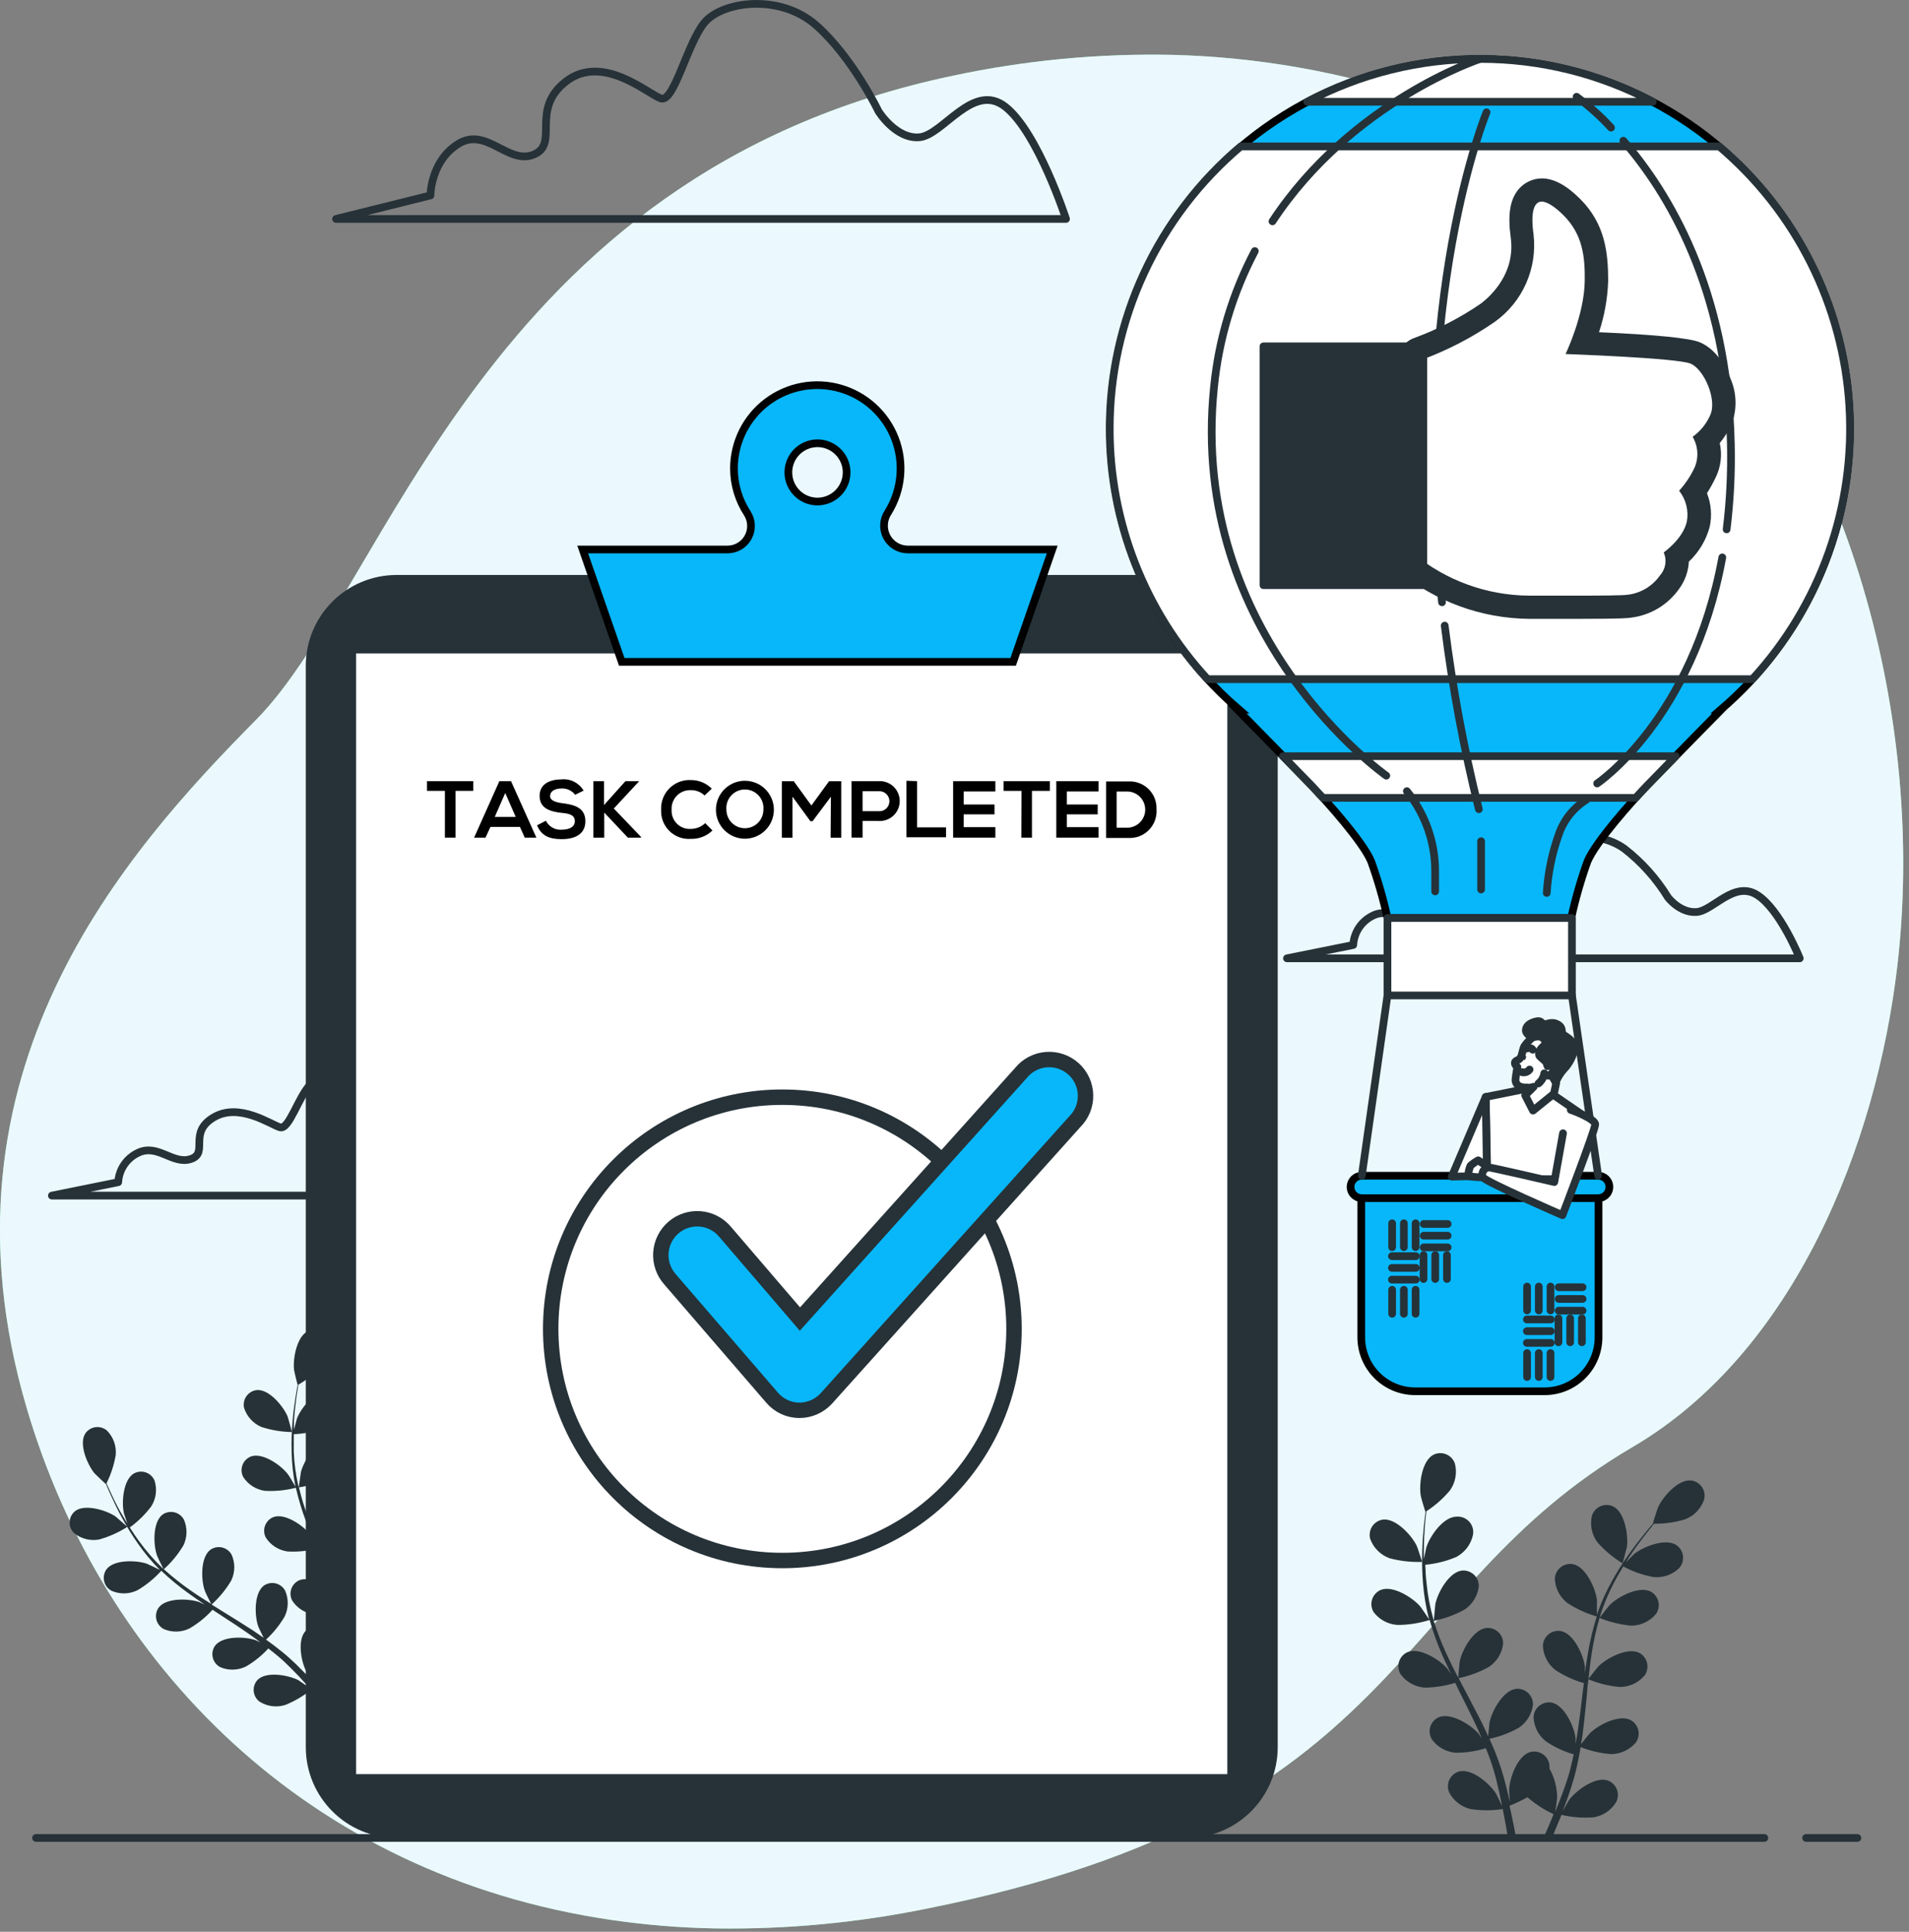 <svg width="252" height="255" viewBox="0 0 252 255" fill="none" xmlns="http://www.w3.org/2000/svg">
<rect x="0" y="0" width="252" height="255" fill="#808080" stroke="none"/>
<g clip-path="url(#clip0_1671_10383)">
<path d="M250.447 127.597C247.669 151.117 236.927 178.461 215.482 191.025C183.072 210.007 185.788 239.214 122.533 251.899C113.308 253.797 103.904 254.688 94.486 254.554C89.879 254.473 85.282 254.099 80.722 253.435C40.519 247.556 13.459 219.611 3.53 185.877C-9.532 141.513 16.552 112.47 33.846 94.972C51.139 77.475 63.795 22.949 125.88 9.978C135.349 7.96 145.02 7.042 154.699 7.242C176.795 7.781 200.884 15.034 217.558 30.171C218.806 31.311 220.026 32.491 221.22 33.712C244.384 57.496 254.231 95.522 250.447 127.597Z" fill="#81E1AC"/>
<path d="M250.447 127.597C247.669 151.117 236.927 178.461 215.482 191.025C183.072 210.007 185.788 239.214 122.533 251.899C113.308 253.797 103.904 254.688 94.486 254.554C89.879 254.473 85.282 254.099 80.722 253.435C40.519 247.556 13.459 219.611 3.53 185.877C-9.532 141.513 16.552 112.47 33.846 94.972C51.139 77.475 63.795 22.949 125.88 9.978C135.349 7.96 145.02 7.042 154.699 7.242C176.795 7.781 200.884 15.034 217.558 30.171C218.806 31.311 220.026 32.491 221.22 33.712C244.384 57.496 254.231 95.522 250.447 127.597Z" fill="#EBF9FF"/>
<path d="M115.971 14.698C115.971 14.698 112.553 7.577 107.721 3.325C102.889 -0.927 95.219 0.192 92.94 3.05C90.661 5.909 88.962 13.569 87.253 12.999C85.544 12.43 79.573 7.028 74.74 10.731C69.908 14.434 73.886 18.981 70.478 20.395C67.07 21.809 64.222 16.702 60.519 18.981C56.816 21.26 56.826 25.797 56.826 25.797L44.364 28.899H140.722C140.722 28.899 137.029 17.547 132.756 14.129C128.484 10.71 124.506 17.831 121.383 18.116C118.26 18.401 115.971 14.698 115.971 14.698Z" stroke="#263238" stroke-width="1.017" stroke-linecap="round" stroke-linejoin="round"/>
<path d="M220.182 118.451C218.658 115.969 216.697 113.784 214.394 112.002C210.996 109.58 205.605 110.221 204.008 111.839C202.41 113.456 201.21 117.8 200.01 117.485C198.809 117.169 194.618 114.097 191.22 116.193C187.822 118.288 190.62 120.862 188.219 121.676C185.818 122.49 183.825 119.58 181.23 120.862C180.491 121.217 179.86 121.764 179.404 122.446C178.948 123.127 178.683 123.919 178.636 124.738L169.888 126.498H237.578C237.578 126.498 234.994 120.038 231.942 118.126C228.89 116.213 226.154 120.221 223.957 120.384C221.759 120.547 220.182 118.451 220.182 118.451Z" stroke="#263238" stroke-width="1.017" stroke-linecap="round" stroke-linejoin="round"/>
<path d="M57.162 149.774C55.629 147.295 53.666 145.111 51.363 143.324C47.976 140.903 42.574 141.554 40.977 143.161C39.38 144.769 38.179 149.133 36.979 148.807C35.778 148.482 31.587 145.471 28.189 147.505C24.792 149.54 27.589 152.185 25.199 152.988C22.808 153.792 20.804 150.893 18.2 152.185C17.461 152.538 16.831 153.083 16.375 153.763C15.918 154.443 15.653 155.233 15.605 156.05L6.847 157.82H74.547C74.547 157.82 71.943 151.371 68.952 149.438C65.961 147.505 63.154 151.534 60.956 151.696C58.759 151.859 57.162 149.774 57.162 149.774Z" stroke="#263238" stroke-width="1.017" stroke-linecap="round" stroke-linejoin="round"/>
<path d="M13.093 203.212C14.409 202.842 15.664 202.28 16.816 201.544C16.816 201.544 15.331 200.232 15.229 200.16C14.008 199.336 11.16 198.472 9.899 199.479C9.688 199.652 9.517 199.868 9.395 200.112C9.273 200.357 9.205 200.624 9.193 200.896C9.182 201.169 9.228 201.441 9.328 201.694C9.429 201.948 9.581 202.177 9.777 202.368C10.235 202.741 10.769 203.01 11.342 203.156C11.914 203.302 12.512 203.321 13.093 203.212Z" fill="#263238"/>
<path d="M18.159 209.905C19.326 209.213 20.383 208.349 21.292 207.342C22.4 208.398 23.579 209.377 24.822 210.271C25.534 210.8 26.277 211.289 27.03 211.807L26.267 211.462C24.873 210.994 21.913 210.892 20.936 212.214C20.781 212.437 20.674 212.69 20.623 212.957C20.572 213.224 20.577 213.498 20.638 213.763C20.7 214.027 20.816 214.276 20.979 214.493C21.143 214.71 21.35 214.89 21.587 215.022C22.127 215.26 22.713 215.378 23.303 215.368C23.893 215.357 24.474 215.218 25.005 214.961C26.143 214.299 27.173 213.465 28.057 212.489L28.922 213.059C30.316 213.964 31.699 214.859 32.991 215.775C33.459 216.1 33.917 216.436 34.374 216.792L33.713 216.487C32.319 216.019 29.369 215.917 28.383 217.24C28.227 217.463 28.121 217.716 28.07 217.982C28.018 218.249 28.024 218.524 28.085 218.788C28.146 219.053 28.262 219.301 28.426 219.518C28.589 219.735 28.796 219.915 29.034 220.047C29.574 220.286 30.159 220.404 30.749 220.393C31.34 220.383 31.921 220.244 32.452 219.986C33.56 219.348 34.562 218.542 35.422 217.596C35.88 217.952 36.338 218.308 36.765 218.674C37.192 219.04 37.335 219.152 37.609 219.427L38.423 220.22C38.922 220.739 39.441 221.238 39.919 221.787L40.875 222.804L39.4 221.787C38.098 221.116 35.188 220.576 34.018 221.726C33.831 221.923 33.687 222.158 33.596 222.414C33.505 222.671 33.468 222.944 33.489 223.215C33.511 223.487 33.589 223.751 33.718 223.99C33.848 224.229 34.026 224.439 34.242 224.605C34.74 224.922 35.301 225.128 35.886 225.207C36.471 225.286 37.066 225.237 37.63 225.063C38.881 224.567 40.047 223.88 41.089 223.028C41.607 223.608 42.106 224.178 42.564 224.727C43.021 225.276 43.235 225.52 43.581 225.897L44.466 225.378L43.337 224.086C42.818 223.496 42.248 222.875 41.658 222.245C42.158 221.591 42.623 220.912 43.052 220.21C44.334 220.444 45.641 220.499 46.938 220.373C47.05 221.146 47.152 221.899 47.243 222.601C47.243 222.977 47.325 223.333 47.365 223.689L48.291 223.14C48.291 222.916 48.291 222.703 48.199 222.479C48.098 221.695 47.955 220.861 47.813 220.007C49.102 219.606 50.323 219.013 51.434 218.247C51.887 217.875 52.254 217.41 52.51 216.883C52.767 216.356 52.906 215.781 52.92 215.195C52.901 214.923 52.825 214.658 52.697 214.418C52.569 214.177 52.392 213.966 52.177 213.799C51.962 213.632 51.714 213.512 51.449 213.448C51.184 213.383 50.909 213.376 50.641 213.425C49.034 213.761 47.884 216.477 47.721 217.942C47.721 218.023 47.721 218.959 47.721 219.559C47.66 219.213 47.609 218.878 47.538 218.542C47.416 217.83 47.264 217.128 47.111 216.365L46.836 215.266C46.755 214.9 46.623 214.513 46.521 214.137C46.246 213.262 45.941 212.387 45.605 211.523C46.899 211.327 48.155 210.932 49.329 210.353C49.836 210.051 50.271 209.643 50.605 209.156C50.939 208.67 51.163 208.117 51.261 207.535C51.285 207.263 51.25 206.99 51.16 206.733C51.07 206.476 50.926 206.24 50.739 206.042C50.552 205.845 50.325 205.688 50.073 205.585C49.821 205.481 49.55 205.431 49.278 205.439C47.64 205.531 46.083 208.043 45.717 209.508C45.717 209.59 45.534 210.638 45.463 211.217C45.259 210.688 45.056 210.2 44.832 209.651C44.181 208.145 43.479 206.599 42.798 205.134C42.584 204.676 42.38 204.218 42.167 203.75C43.508 203.553 44.812 203.151 46.033 202.56C46.539 202.26 46.974 201.853 47.307 201.369C47.641 200.884 47.865 200.332 47.965 199.753C47.988 199.481 47.954 199.207 47.864 198.949C47.774 198.691 47.631 198.456 47.444 198.257C47.256 198.058 47.029 197.901 46.778 197.796C46.526 197.691 46.255 197.64 45.982 197.647C44.344 197.738 42.787 200.251 42.411 201.716C42.411 201.818 42.167 203.323 42.126 203.75C41.668 202.733 41.221 201.716 40.824 200.699C40.269 199.277 39.813 197.819 39.461 196.334C40.808 196.127 42.117 195.722 43.347 195.134C43.853 194.834 44.288 194.427 44.621 193.942C44.955 193.458 45.18 192.906 45.28 192.326C45.301 192.055 45.266 191.783 45.175 191.526C45.084 191.27 44.941 191.035 44.754 190.837C44.567 190.64 44.34 190.484 44.089 190.379C43.838 190.275 43.568 190.224 43.296 190.231C41.658 190.322 40.102 192.835 39.725 194.3C39.725 194.412 39.461 196.029 39.441 196.334C39.441 196.253 39.39 196.172 39.369 196.08C39.043 194.632 38.846 193.158 38.779 191.675C38.779 190.861 38.779 190.078 38.779 189.315C40.109 189.258 41.423 189.001 42.675 188.552C43.214 188.31 43.693 187.953 44.079 187.507C44.465 187.06 44.75 186.536 44.913 185.968C44.966 185.701 44.962 185.426 44.9 185.161C44.839 184.896 44.722 184.646 44.558 184.429C44.394 184.212 44.186 184.032 43.947 183.901C43.709 183.77 43.445 183.691 43.174 183.669C41.536 183.578 39.705 185.907 39.186 187.27C39.186 187.352 38.952 188.135 38.8 188.715C38.8 188.369 38.8 188.013 38.8 187.698C38.871 186.467 39.013 185.338 39.145 184.33C39.227 183.774 39.308 183.256 39.39 182.774C40.527 182.118 41.556 181.291 42.441 180.322C42.807 179.859 43.068 179.321 43.205 178.746C43.342 178.172 43.352 177.575 43.235 176.996C43.166 176.735 43.042 176.492 42.873 176.283C42.704 176.073 42.493 175.9 42.254 175.777C42.014 175.653 41.752 175.581 41.483 175.565C41.214 175.549 40.944 175.589 40.692 175.684C39.196 176.355 38.657 179.264 38.81 180.77C38.81 180.902 39.268 182.805 39.298 182.805C39.207 183.262 39.115 183.761 39.034 184.3C38.871 185.317 38.708 186.426 38.617 187.667C38.497 189.003 38.456 190.345 38.495 191.685C38.525 193.189 38.692 194.688 38.993 196.162C38.992 196.178 38.992 196.195 38.993 196.212C38.759 195.795 38.067 194.646 37.976 194.564C37.08 193.405 34.669 191.696 33.123 192.255C32.869 192.354 32.639 192.506 32.447 192.7C32.256 192.894 32.107 193.126 32.011 193.381C31.915 193.637 31.874 193.909 31.89 194.181C31.907 194.453 31.98 194.719 32.106 194.961C32.425 195.457 32.847 195.877 33.344 196.193C33.841 196.509 34.401 196.714 34.985 196.792C36.354 196.864 37.726 196.726 39.054 196.385C39.398 197.878 39.84 199.346 40.376 200.78C40.682 201.614 41.017 202.448 41.394 203.272L40.956 202.56C40.061 201.401 37.64 199.692 36.104 200.251C35.85 200.35 35.62 200.502 35.428 200.696C35.236 200.89 35.088 201.122 34.992 201.377C34.896 201.632 34.855 201.905 34.871 202.177C34.887 202.449 34.961 202.715 35.087 202.957C35.404 203.454 35.826 203.877 36.323 204.195C36.821 204.512 37.381 204.718 37.965 204.798C39.28 204.867 40.597 204.737 41.872 204.412C42.014 204.727 42.147 205.042 42.279 205.358C42.94 206.884 43.611 208.41 44.222 209.905C44.435 210.434 44.629 210.922 44.822 211.492L44.435 210.871C43.54 209.712 41.129 208.003 39.583 208.562C39.329 208.661 39.099 208.813 38.907 209.007C38.715 209.201 38.567 209.433 38.471 209.688C38.375 209.944 38.334 210.216 38.35 210.488C38.367 210.761 38.44 211.026 38.566 211.268C38.884 211.764 39.307 212.184 39.804 212.5C40.301 212.816 40.861 213.021 41.445 213.099C42.724 213.179 44.007 213.059 45.249 212.743C45.432 213.293 45.615 213.842 45.768 214.381C45.86 214.747 45.982 215.103 46.053 215.48C46.124 215.856 46.226 216.222 46.297 216.589C46.429 217.291 46.572 218.023 46.684 218.725L46.897 220.129C46.684 219.6 46.256 218.572 46.216 218.491C45.547 217.389 44.609 216.475 43.489 215.836C43.42 215.709 43.338 215.59 43.245 215.48C43.079 215.264 42.87 215.085 42.63 214.956C42.391 214.826 42.127 214.748 41.855 214.727C41.584 214.706 41.311 214.742 41.055 214.833C40.798 214.924 40.564 215.068 40.366 215.256C39.207 216.426 39.746 219.325 40.427 220.627C40.427 220.709 40.987 221.492 41.333 221.98L40.6 221.207C40.102 220.688 39.583 220.19 39.044 219.641L38.21 218.867C37.935 218.603 37.62 218.359 37.314 218.104C36.612 217.525 35.87 216.965 35.117 216.426C36.087 215.538 36.917 214.51 37.579 213.374C37.835 212.844 37.973 212.265 37.983 211.677C37.994 211.088 37.877 210.505 37.64 209.966C37.509 209.726 37.329 209.517 37.112 209.352C36.894 209.186 36.645 209.068 36.379 209.006C36.113 208.944 35.837 208.938 35.569 208.99C35.3 209.041 35.046 209.148 34.822 209.305C33.51 210.322 33.601 213.242 34.069 214.625C34.069 214.717 34.547 215.643 34.802 216.192L33.418 215.236C32.045 214.34 30.631 213.476 29.217 212.601L27.935 211.797C28.95 210.882 29.821 209.819 30.519 208.644C30.776 208.112 30.915 207.532 30.926 206.941C30.936 206.351 30.818 205.766 30.58 205.226C30.449 204.985 30.269 204.776 30.052 204.611C29.834 204.445 29.584 204.328 29.317 204.266C29.051 204.205 28.775 204.2 28.507 204.254C28.239 204.307 27.985 204.416 27.762 204.574C26.45 205.592 26.541 208.501 27.009 209.895C27.009 209.997 27.691 211.37 27.874 211.716C26.928 211.126 25.992 210.526 25.097 209.895C23.885 209.048 22.727 208.127 21.628 207.138C22.642 206.226 23.513 205.166 24.212 203.995C24.469 203.463 24.608 202.883 24.619 202.292C24.629 201.702 24.511 201.117 24.273 200.577C24.141 200.338 23.96 200.129 23.742 199.965C23.525 199.8 23.275 199.684 23.009 199.622C22.743 199.561 22.468 199.556 22.2 199.608C21.932 199.661 21.678 199.769 21.455 199.925C20.143 200.943 20.234 203.862 20.702 205.246C20.702 205.358 21.434 206.833 21.577 207.097L21.384 206.924C20.317 205.894 19.34 204.775 18.464 203.578C17.966 202.916 17.538 202.265 17.131 201.624C18.212 200.843 19.169 199.903 19.97 198.837C20.284 198.338 20.485 197.776 20.561 197.191C20.637 196.606 20.584 196.012 20.407 195.449C20.302 195.198 20.146 194.971 19.947 194.784C19.749 194.597 19.514 194.454 19.257 194.364C19 194.274 18.727 194.239 18.455 194.261C18.184 194.283 17.92 194.362 17.681 194.493C16.267 195.317 16.033 198.267 16.348 199.702C16.348 199.773 16.623 200.546 16.816 201.106C16.643 200.811 16.45 200.505 16.287 200.22C15.656 199.203 15.158 198.186 14.71 197.23C14.466 196.711 14.252 196.212 14.059 195.795C14.653 194.609 15.064 193.34 15.28 192.031C15.329 191.444 15.249 190.854 15.047 190.301C14.845 189.747 14.525 189.245 14.11 188.827C13.902 188.651 13.659 188.521 13.397 188.445C13.135 188.37 12.86 188.351 12.589 188.389C12.319 188.428 12.061 188.523 11.83 188.668C11.6 188.814 11.402 189.007 11.252 189.234C10.377 190.617 11.526 193.303 12.462 194.463C12.543 194.564 13.988 195.938 13.998 195.907C14.171 196.345 14.375 196.802 14.598 197.301C15.015 198.216 15.504 199.254 16.104 200.353C16.744 201.531 17.45 202.673 18.22 203.771C19.08 205.006 20.046 206.164 21.109 207.23C20.682 207.016 19.471 206.436 19.369 206.406C17.986 205.938 15.026 205.836 14.049 207.158C13.892 207.382 13.784 207.635 13.732 207.903C13.68 208.171 13.684 208.447 13.746 208.713C13.807 208.978 13.924 209.228 14.088 209.446C14.253 209.664 14.461 209.844 14.7 209.976C15.246 210.219 15.84 210.339 16.437 210.327C17.035 210.314 17.623 210.17 18.159 209.905Z" fill="#263238"/>
<path d="M38.535 189.031C38.535 189.031 38.027 187.119 37.976 186.997C37.416 185.644 35.534 183.355 33.907 183.487C33.635 183.516 33.373 183.603 33.137 183.74C32.901 183.877 32.697 184.063 32.538 184.285C32.378 184.507 32.267 184.759 32.212 185.027C32.157 185.294 32.159 185.57 32.218 185.837C32.395 186.398 32.691 186.914 33.086 187.349C33.481 187.785 33.966 188.13 34.507 188.36C35.809 188.781 37.167 189.008 38.535 189.031Z" fill="#263238"/>
<path d="M183.448 205.694C184.845 206.061 186.288 206.222 187.731 206.172C187.731 206.172 187.08 204.138 187.019 204.056C186.357 202.663 184.242 200.364 182.532 200.587C182.247 200.631 181.973 200.735 181.731 200.893C181.488 201.051 181.282 201.258 181.126 201.502C180.97 201.745 180.868 202.019 180.826 202.305C180.785 202.592 180.805 202.883 180.884 203.161C181.101 203.745 181.442 204.274 181.885 204.712C182.328 205.15 182.862 205.485 183.448 205.694Z" fill="#263238"/>
<path d="M184.496 214.493C185.929 214.492 187.353 214.269 188.718 213.832C189.162 215.386 189.709 216.908 190.355 218.389C190.732 219.254 191.139 220.109 191.546 220.963C191.302 220.607 191.078 220.282 191.037 220.241C190.02 219.071 187.385 217.403 185.798 218.084C185.534 218.201 185.299 218.373 185.107 218.589C184.915 218.804 184.771 219.057 184.684 219.332C184.598 219.608 184.57 219.898 184.605 220.184C184.639 220.471 184.734 220.747 184.882 220.994C185.249 221.497 185.719 221.916 186.261 222.221C186.804 222.527 187.406 222.712 188.026 222.764C189.406 222.759 190.778 222.546 192.095 222.133L192.583 223.15C193.367 224.717 194.16 226.273 194.882 227.83C195.147 228.369 195.371 228.918 195.615 229.468L195.167 228.837C194.15 227.667 191.515 226.009 189.918 226.68C189.655 226.798 189.421 226.971 189.23 227.187C189.039 227.402 188.896 227.656 188.81 227.931C188.725 228.206 188.698 228.496 188.733 228.782C188.768 229.068 188.863 229.343 189.013 229.59C189.375 230.097 189.845 230.518 190.388 230.824C190.931 231.13 191.535 231.313 192.156 231.36C193.508 231.368 194.854 231.166 196.144 230.76C196.368 231.329 196.591 231.899 196.785 232.458C196.907 232.845 197.049 233.201 197.151 233.598C197.253 233.995 197.365 234.371 197.476 234.747C197.649 235.49 197.843 236.253 197.995 236.985C198.107 237.484 198.199 238.003 198.3 238.45C198.056 237.911 197.538 236.843 197.487 236.762C196.663 235.449 194.303 233.405 192.624 233.832C192.346 233.909 192.087 234.045 191.865 234.229C191.643 234.414 191.463 234.644 191.337 234.904C191.211 235.164 191.142 235.448 191.134 235.736C191.126 236.025 191.18 236.312 191.291 236.578C191.575 237.132 191.976 237.617 192.466 238C192.956 238.383 193.524 238.655 194.13 238.796C195.535 239.011 196.966 239.011 198.372 238.796C198.534 239.6 198.677 240.383 198.809 241.126C198.911 241.675 198.992 242.204 199.074 242.713H200.152C200.05 242.143 199.938 241.553 199.816 240.932C199.653 240.119 199.47 239.254 199.267 238.359C200.078 238.032 200.869 237.658 201.637 237.24C202.677 238.14 203.838 238.89 205.086 239.468C204.781 240.231 204.475 240.963 204.17 241.655L203.702 242.672H204.842C204.933 242.448 205.025 242.245 205.116 242.011C205.432 241.248 205.757 240.414 206.134 239.559C207.519 239.884 208.947 239.994 210.365 239.885C210.983 239.787 211.572 239.554 212.089 239.202C212.606 238.85 213.039 238.389 213.356 237.85C213.486 237.593 213.559 237.311 213.571 237.024C213.583 236.736 213.535 236.449 213.428 236.182C213.321 235.915 213.159 235.673 212.952 235.473C212.745 235.273 212.498 235.119 212.227 235.022C210.589 234.473 208.077 236.334 207.141 237.575C207.09 237.647 206.591 238.511 206.286 239.061C206.418 238.715 206.541 238.369 206.673 238.043C206.937 237.331 207.181 236.609 207.436 235.836C207.548 235.459 207.67 235.073 207.782 234.686C207.893 234.3 207.985 233.893 208.087 233.486C208.311 232.55 208.494 231.594 208.656 230.617C209.941 231.129 211.296 231.441 212.675 231.543C213.297 231.538 213.911 231.4 214.474 231.136C215.038 230.873 215.538 230.491 215.94 230.017C216.107 229.782 216.223 229.514 216.279 229.231C216.335 228.948 216.33 228.657 216.264 228.376C216.199 228.095 216.074 227.831 215.899 227.602C215.724 227.373 215.502 227.183 215.248 227.047C213.712 226.253 210.945 227.708 209.857 228.806C209.786 228.867 209.084 229.742 208.707 230.231C208.809 229.641 208.901 229.061 208.972 228.461C209.185 226.751 209.348 225.002 209.521 223.262C209.521 222.733 209.623 222.245 209.684 221.665C211.007 222.215 212.407 222.558 213.834 222.682C214.457 222.681 215.072 222.544 215.636 222.281C216.2 222.017 216.7 221.633 217.1 221.156C217.267 220.921 217.383 220.654 217.438 220.371C217.494 220.088 217.489 219.796 217.424 219.515C217.358 219.234 217.234 218.971 217.059 218.741C216.884 218.512 216.662 218.323 216.408 218.186C214.872 217.392 212.115 218.857 211.017 219.946C210.935 220.027 209.928 221.278 209.694 221.614C209.816 220.444 209.948 219.274 210.132 218.135C210.37 216.592 210.71 215.066 211.149 213.567C212.482 214.107 213.887 214.45 215.32 214.585C215.943 214.585 216.558 214.449 217.122 214.185C217.686 213.921 218.186 213.537 218.585 213.059C218.753 212.824 218.869 212.557 218.925 212.275C218.982 211.992 218.978 211.701 218.913 211.42C218.849 211.139 218.726 210.875 218.552 210.646C218.377 210.416 218.157 210.226 217.904 210.088C216.357 209.295 213.6 210.76 212.502 211.848C212.42 211.93 211.342 213.283 211.159 213.537C211.189 213.45 211.212 213.362 211.23 213.272C211.704 211.78 212.31 210.334 213.041 208.949C213.438 208.176 213.855 207.464 214.282 206.772C215.521 207.44 216.856 207.91 218.239 208.166C218.858 208.233 219.483 208.165 220.072 207.964C220.661 207.764 221.199 207.437 221.647 207.006C221.844 206.791 221.991 206.536 222.081 206.259C222.17 205.981 222.199 205.688 222.165 205.399C222.131 205.109 222.036 204.831 221.885 204.582C221.734 204.332 221.532 204.118 221.291 203.954C219.847 202.998 216.947 204.147 215.737 205.114C215.676 205.165 215.065 205.775 214.628 206.223C214.821 205.917 215.015 205.592 215.208 205.307C215.93 204.219 216.663 203.272 217.314 202.418C217.69 201.95 218.046 201.523 218.331 201.136C219.73 201.15 221.122 200.951 222.461 200.546C223.042 200.321 223.565 199.97 223.996 199.52C224.427 199.071 224.753 198.532 224.953 197.942C225.025 197.663 225.036 197.372 224.987 197.088C224.938 196.804 224.829 196.534 224.667 196.296C224.505 196.057 224.295 195.856 224.05 195.705C223.805 195.553 223.53 195.456 223.244 195.419C221.525 195.236 219.48 197.596 218.85 199.01C218.789 199.132 218.158 201.136 218.188 201.136C217.863 201.502 217.517 201.909 217.171 202.347C216.5 203.181 215.747 204.117 214.994 205.195C214.17 206.349 213.416 207.552 212.736 208.796C211.962 210.183 211.316 211.637 210.803 213.14C210.802 213.157 210.802 213.174 210.803 213.191C210.803 212.682 210.803 211.268 210.803 211.156C210.599 209.62 209.318 206.772 207.619 206.467C207.334 206.419 207.043 206.432 206.763 206.506C206.484 206.579 206.224 206.711 206 206.893C205.775 207.075 205.593 207.302 205.463 207.56C205.334 207.818 205.26 208.101 205.249 208.389C205.274 209.011 205.435 209.62 205.719 210.173C206.004 210.727 206.406 211.212 206.897 211.594C208.096 212.378 209.406 212.978 210.783 213.374C210.298 214.913 209.917 216.484 209.643 218.074C209.48 219.003 209.338 219.939 209.216 220.882C209.216 220.444 209.216 220.048 209.216 219.997C209.023 218.461 207.741 215.612 206.032 215.297C205.747 215.25 205.456 215.265 205.177 215.34C204.899 215.415 204.639 215.548 204.416 215.731C204.193 215.914 204.011 216.142 203.883 216.4C203.754 216.659 203.682 216.941 203.672 217.23C203.695 217.851 203.854 218.459 204.137 219.013C204.42 219.566 204.82 220.051 205.31 220.434C206.47 221.205 207.744 221.792 209.084 222.174C209.033 222.54 208.982 222.896 208.941 223.262C208.738 224.992 208.534 226.731 208.29 228.43C208.199 229.03 208.097 229.61 207.985 230.2C207.985 229.803 207.985 229.478 207.985 229.427C207.792 227.891 206.5 225.053 204.801 224.737C204.517 224.691 204.227 224.705 203.949 224.78C203.671 224.854 203.412 224.986 203.189 225.168C202.966 225.35 202.784 225.577 202.655 225.834C202.526 226.091 202.453 226.373 202.441 226.66C202.464 227.281 202.623 227.89 202.906 228.443C203.189 228.996 203.589 229.482 204.079 229.864C205.202 230.623 206.438 231.2 207.741 231.573C207.609 232.163 207.487 232.764 207.334 233.333C207.222 233.73 207.151 234.106 207.019 234.493C206.886 234.88 206.764 235.256 206.642 235.632C206.388 236.345 206.123 237.087 205.849 237.779C205.666 238.257 205.483 238.715 205.299 239.173C205.391 238.583 205.544 237.413 205.554 237.311C205.546 235.957 205.196 234.628 204.536 233.445C204.547 233.293 204.547 233.14 204.536 232.987C204.502 232.702 204.407 232.428 204.258 232.182C204.109 231.936 203.91 231.724 203.674 231.561C203.437 231.397 203.169 231.286 202.886 231.234C202.604 231.182 202.313 231.19 202.034 231.258C200.355 231.696 199.297 234.635 199.216 236.182C199.216 236.273 199.267 237.27 199.318 237.891C199.236 237.525 199.155 237.169 199.063 236.802C198.89 236.06 198.697 235.327 198.484 234.534C198.372 234.157 198.26 233.781 198.138 233.394C198.016 233.008 197.873 232.611 197.731 232.225C197.405 231.319 197.029 230.414 196.622 229.519C197.974 229.239 199.274 228.751 200.477 228.074C200.994 227.732 201.43 227.283 201.755 226.756C202.08 226.228 202.286 225.637 202.359 225.022C202.369 224.735 202.318 224.448 202.209 224.182C202.1 223.916 201.935 223.676 201.727 223.478C201.518 223.28 201.27 223.128 200.999 223.033C200.727 222.938 200.439 222.902 200.152 222.926C198.423 223.11 196.937 225.856 196.622 227.372C196.622 227.464 196.5 228.572 196.449 229.193C196.205 228.654 195.961 228.115 195.696 227.576C194.933 226.029 194.099 224.524 193.285 222.937L192.543 221.512C193.943 221.228 195.291 220.731 196.541 220.037C197.056 219.695 197.491 219.245 197.816 218.718C198.141 218.191 198.348 217.6 198.423 216.986C198.432 216.698 198.381 216.412 198.272 216.146C198.163 215.879 197.998 215.639 197.79 215.441C197.581 215.243 197.333 215.092 197.062 214.997C196.79 214.902 196.502 214.865 196.215 214.89C194.486 215.083 192.99 217.82 192.685 219.335C192.685 219.447 192.512 221.055 192.502 221.462C191.953 220.444 191.424 219.366 190.945 218.318C190.286 216.903 189.722 215.445 189.257 213.954C190.681 213.67 192.054 213.169 193.326 212.469C193.842 212.126 194.277 211.676 194.602 211.149C194.927 210.622 195.133 210.031 195.208 209.417C195.219 209.129 195.169 208.841 195.06 208.574C194.952 208.306 194.788 208.065 194.579 207.866C194.37 207.667 194.122 207.514 193.849 207.419C193.577 207.323 193.288 207.286 193 207.311C191.271 207.504 189.776 210.241 189.47 211.757C189.47 211.879 189.287 213.598 189.287 213.913C189.251 213.827 189.22 213.739 189.196 213.649C188.764 212.143 188.471 210.6 188.321 209.041C188.219 208.186 188.178 207.362 188.148 206.548C189.549 206.421 190.921 206.077 192.217 205.531C192.769 205.244 193.253 204.841 193.634 204.35C194.015 203.858 194.285 203.289 194.425 202.682C194.496 202.37 194.493 202.045 194.415 201.734C194.338 201.423 194.188 201.135 193.977 200.893C193.767 200.651 193.503 200.462 193.206 200.342C192.909 200.221 192.587 200.173 192.268 200.2C190.539 200.2 188.748 202.754 188.28 204.269C188.28 204.351 188.077 205.185 187.955 205.806C187.955 205.439 187.955 205.063 187.955 204.717C187.955 203.405 188.036 202.204 188.117 201.146C188.168 200.546 188.229 199.997 188.29 199.488C189.464 198.727 190.517 197.795 191.413 196.721C191.771 196.213 192.013 195.633 192.124 195.022C192.234 194.41 192.211 193.782 192.054 193.181C191.96 192.909 191.809 192.66 191.611 192.451C191.413 192.241 191.173 192.076 190.907 191.967C190.64 191.857 190.354 191.805 190.066 191.815C189.778 191.824 189.495 191.894 189.236 192.021C187.69 192.815 187.293 195.907 187.548 197.433C187.548 197.566 188.148 199.59 188.178 199.57C188.117 200.058 188.046 200.587 187.985 201.157C187.883 202.174 187.772 203.415 187.741 204.737C187.696 206.152 187.73 207.568 187.843 208.979C187.967 210.562 188.229 212.132 188.626 213.669C188.631 213.686 188.631 213.704 188.626 213.72C188.351 213.293 187.548 212.123 187.477 212.042C186.459 210.872 183.824 209.203 182.237 209.885C181.974 210.002 181.738 210.174 181.546 210.389C181.354 210.604 181.21 210.858 181.124 211.133C181.037 211.408 181.01 211.699 181.044 211.985C181.078 212.271 181.173 212.547 181.322 212.794C181.696 213.291 182.174 213.7 182.722 213.993C183.27 214.287 183.875 214.457 184.496 214.493Z" fill="#263238"/>
<path d="M214.19 206.366C214.19 206.366 214.74 204.331 214.76 204.209C214.974 202.683 214.485 199.59 212.929 198.838C212.666 198.718 212.381 198.655 212.093 198.653C211.804 198.652 211.519 198.712 211.255 198.829C210.991 198.947 210.756 199.119 210.564 199.334C210.372 199.55 210.228 199.803 210.141 200.079C210.001 200.686 209.995 201.316 210.123 201.926C210.251 202.535 210.511 203.11 210.884 203.609C211.846 204.684 212.96 205.612 214.19 206.366Z" fill="#263238"/>
<path d="M156.673 75.897H52.36C45.736 75.897 40.366 81.267 40.366 87.891V230.617C40.366 237.241 45.736 242.611 52.36 242.611H156.673C163.297 242.611 168.667 237.241 168.667 230.617V87.891C168.667 81.267 163.297 75.897 156.673 75.897Z" fill="#263238"/>
<path d="M162.522 85.745H46.501V234.696H162.522V85.745Z" fill="white" stroke="#263238" stroke-width="1.017" stroke-linecap="round" stroke-linejoin="round"/>
<path d="M119.796 72.531C119.229 72.524 118.674 72.363 118.191 72.067C117.708 71.769 117.314 71.347 117.051 70.845C116.789 70.342 116.667 69.778 116.699 69.211C116.73 68.645 116.915 68.098 117.233 67.628C118.128 66.183 118.676 64.55 118.833 62.857C118.991 61.165 118.754 59.459 118.141 57.873C117.528 56.287 116.556 54.865 115.301 53.719C114.046 52.572 112.542 51.732 110.908 51.265C109.273 50.797 107.553 50.715 105.881 51.025C104.21 51.334 102.633 52.027 101.274 53.049C99.915 54.071 98.812 55.394 98.051 56.913C97.29 58.434 96.891 60.109 96.887 61.809C96.883 63.939 97.506 66.022 98.677 67.801C98.969 68.274 99.128 68.816 99.138 69.371C99.148 69.926 99.01 70.473 98.737 70.956C98.463 71.44 98.065 71.841 97.584 72.118C97.103 72.395 96.557 72.538 96.002 72.531H76.918L82.075 87.364H133.743L138.901 72.531H119.796ZM107.914 66.204C107.154 66.204 106.41 65.978 105.778 65.556C105.146 65.133 104.653 64.533 104.362 63.83C104.071 63.127 103.994 62.354 104.143 61.608C104.291 60.862 104.657 60.177 105.195 59.639C105.733 59.102 106.418 58.736 107.164 58.587C107.91 58.439 108.683 58.515 109.386 58.806C110.088 59.097 110.689 59.59 111.112 60.222C111.534 60.855 111.76 61.598 111.76 62.359C111.757 63.378 111.351 64.354 110.63 65.075C109.91 65.795 108.933 66.201 107.914 66.204Z" fill="#08B7F9" stroke="black" stroke-width="1.017" stroke-miterlimit="10"/>
<path d="M58.729 104.393H56.369V103.111H62.472V104.393H60.133V110.568H58.729V104.393Z" fill="black"/>
<path d="M68.637 109.154H64.741L64.09 110.568H62.584L65.921 103.111H67.457L70.804 110.568H69.268L68.637 109.154ZM66.694 104.678L65.311 107.832H68.078L66.694 104.678Z" fill="black"/>
<path d="M75.92 104.911C75.713 104.641 75.444 104.424 75.136 104.279C74.829 104.134 74.49 104.065 74.15 104.077C73.133 104.077 72.614 104.514 72.614 105.094C72.614 105.674 73.377 105.918 74.272 106.03C75.829 106.223 77.273 106.62 77.273 108.4C77.273 110.18 75.798 110.77 74.14 110.77C72.482 110.77 71.454 110.302 70.895 108.939L72.065 108.339C72.255 108.723 72.557 109.042 72.931 109.252C73.305 109.463 73.733 109.556 74.16 109.519C75.046 109.519 75.88 109.214 75.88 108.4C75.88 107.586 75.147 107.383 74.15 107.301C72.635 107.129 71.231 106.722 71.231 105.053C71.231 103.385 72.736 102.886 74.11 102.876C74.689 102.819 75.272 102.928 75.791 103.191C76.311 103.454 76.743 103.86 77.039 104.362L75.92 104.911Z" fill="black"/>
<path d="M84.344 103.152L81.027 106.723L84.618 110.476V110.568H82.879L79.766 107.262V110.568H78.332V103.111H79.735V106.265L82.564 103.111H84.313L84.344 103.152Z" fill="black"/>
<path d="M94.049 109.621C93.676 109.986 93.233 110.272 92.747 110.462C92.262 110.653 91.743 110.744 91.221 110.73C90.702 110.771 90.18 110.701 89.69 110.524C89.2 110.347 88.753 110.068 88.379 109.705C88.006 109.342 87.714 108.904 87.523 108.419C87.333 107.934 87.248 107.415 87.274 106.894C87.247 106.37 87.331 105.846 87.521 105.356C87.71 104.866 88 104.422 88.372 104.052C88.745 103.681 89.191 103.393 89.681 103.207C90.172 103.02 90.697 102.939 91.221 102.968C91.73 102.967 92.234 103.067 92.704 103.262C93.174 103.458 93.6 103.745 93.957 104.107L93.011 105.002C92.529 104.544 91.886 104.292 91.221 104.3C90.877 104.282 90.533 104.337 90.212 104.462C89.891 104.586 89.599 104.777 89.357 105.022C89.115 105.267 88.928 105.561 88.807 105.884C88.686 106.206 88.635 106.551 88.657 106.894C88.638 107.234 88.691 107.575 88.813 107.892C88.936 108.21 89.124 108.498 89.367 108.737C89.61 108.976 89.901 109.16 90.221 109.278C90.54 109.395 90.881 109.443 91.221 109.417C91.919 109.408 92.587 109.136 93.093 108.654L94.049 109.621Z" fill="black"/>
<path d="M102.157 106.886C102.157 107.9 101.754 108.873 101.037 109.59C100.319 110.308 99.346 110.711 98.332 110.711C97.317 110.711 96.344 110.308 95.627 109.59C94.91 108.873 94.507 107.9 94.507 106.886C94.507 105.871 94.91 104.898 95.627 104.181C96.344 103.464 97.317 103.061 98.332 103.061C99.346 103.061 100.319 103.464 101.037 104.181C101.754 104.898 102.157 105.871 102.157 106.886ZM95.89 106.886C95.89 107.533 96.148 108.154 96.605 108.612C97.063 109.07 97.684 109.327 98.332 109.327C98.979 109.327 99.6 109.07 100.058 108.612C100.516 108.154 100.773 107.533 100.773 106.886C100.804 106.546 100.764 106.204 100.656 105.881C100.547 105.558 100.372 105.261 100.143 105.01C99.913 104.758 99.633 104.557 99.321 104.419C99.01 104.282 98.673 104.211 98.332 104.211C97.991 104.211 97.654 104.282 97.342 104.419C97.031 104.557 96.751 104.758 96.521 105.01C96.291 105.261 96.117 105.558 96.008 105.881C95.899 106.204 95.859 106.546 95.89 106.886Z" fill="black"/>
<path d="M109.685 105.166L107.264 108.401H106.979L104.608 105.156V110.578H103.205V103.121H104.781L107.111 106.326L109.441 103.121H111.048V110.578H109.644L109.685 105.166Z" fill="black"/>
<path d="M115.971 108.37H113.865V110.567H112.411V103.111H115.971C116.33 103.088 116.69 103.14 117.029 103.262C117.367 103.384 117.677 103.574 117.939 103.82C118.201 104.067 118.41 104.364 118.553 104.694C118.696 105.024 118.77 105.38 118.77 105.74C118.77 106.1 118.696 106.456 118.553 106.786C118.41 107.116 118.201 107.414 117.939 107.66C117.677 107.907 117.367 108.097 117.029 108.219C116.69 108.341 116.33 108.392 115.971 108.37ZM113.865 107.078H115.971C116.154 107.094 116.338 107.072 116.512 107.013C116.685 106.954 116.845 106.86 116.98 106.736C117.116 106.612 117.224 106.461 117.297 106.293C117.371 106.125 117.41 105.944 117.41 105.761C117.41 105.577 117.371 105.396 117.297 105.228C117.224 105.06 117.116 104.909 116.98 104.785C116.845 104.661 116.685 104.567 116.512 104.508C116.338 104.449 116.154 104.427 115.971 104.443H113.865V107.078Z" fill="black"/>
<path d="M121.058 103.111V109.215H124.883V110.517H119.654V103.061L121.058 103.111Z" fill="black"/>
<path d="M131.394 110.568H125.819V103.111H131.394V104.474H127.213V106.194H131.282V107.496H127.213V109.185H131.394V110.568Z" fill="black"/>
<path d="M134.842 104.393H132.482V103.111H138.586V104.393H136.226V110.568H134.822L134.842 104.393Z" fill="black"/>
<path d="M145.015 110.568H139.44V103.111H145.015V104.474H140.834V106.194H144.903V107.496H140.834V109.185H145.015V110.568Z" fill="black"/>
<path d="M152.665 106.814C152.703 107.316 152.634 107.82 152.462 108.293C152.289 108.766 152.017 109.197 151.665 109.557C151.312 109.916 150.887 110.196 150.417 110.377C149.947 110.559 149.444 110.637 148.942 110.608H146.012V103.152H148.942C149.433 103.123 149.925 103.197 150.385 103.37C150.846 103.543 151.265 103.811 151.616 104.156C151.967 104.501 152.242 104.916 152.422 105.374C152.603 105.832 152.686 106.322 152.665 106.814ZM147.405 109.255H148.942C149.547 109.216 150.115 108.947 150.53 108.504C150.945 108.061 151.176 107.477 151.176 106.87C151.176 106.263 150.945 105.678 150.53 105.235C150.115 104.792 149.547 104.524 148.942 104.484H147.405V109.255Z" fill="black"/>
<path d="M103.275 205.988C120.164 205.988 133.855 192.297 133.855 175.409C133.855 158.52 120.164 144.829 103.275 144.829C86.387 144.829 72.696 158.52 72.696 175.409C72.696 192.297 86.387 205.988 103.275 205.988Z" stroke="#263238" stroke-width="2.035" stroke-miterlimit="10"/>
<path d="M105.504 186.162C104.819 186.157 104.144 186.005 103.525 185.715C102.905 185.425 102.355 185.005 101.912 184.483L88.444 168.868C88.02 168.392 87.696 167.836 87.49 167.233C87.283 166.629 87.199 165.991 87.242 165.355C87.285 164.719 87.454 164.098 87.739 163.528C88.024 162.959 88.42 162.451 88.904 162.036C89.388 161.62 89.949 161.306 90.555 161.11C91.162 160.913 91.801 160.84 92.436 160.894C93.072 160.947 93.69 161.127 94.255 161.422C94.82 161.717 95.32 162.121 95.727 162.612L105.595 174.117L134.751 141.656C135.16 141.145 135.669 140.724 136.246 140.418C136.824 140.111 137.458 139.926 138.11 139.873C138.762 139.82 139.417 139.901 140.037 140.111C140.656 140.321 141.226 140.655 141.712 141.093C142.197 141.53 142.589 142.063 142.861 142.657C143.134 143.252 143.282 143.895 143.297 144.549C143.312 145.203 143.193 145.853 142.948 146.459C142.703 147.065 142.337 147.615 141.872 148.075L109.064 184.616C108.609 185.105 108.058 185.495 107.445 185.761C106.833 186.027 106.172 186.164 105.504 186.162Z" fill="#08B7F9" stroke="#263238" stroke-width="2.035" stroke-miterlimit="10"/>
<path d="M179.714 156.568H211.016V176.528C211.016 178.416 210.266 180.227 208.93 181.563C207.595 182.898 205.784 183.649 203.895 183.649H186.815C184.926 183.649 183.115 182.898 181.78 181.563C180.444 180.227 179.694 178.416 179.694 176.528V156.568H179.714Z" fill="#08B7F9" stroke="black" stroke-width="1.017" stroke-miterlimit="10"/>
<path d="M183.773 161.473V164.626" stroke="#263238" stroke-width="1.017" stroke-linecap="round" stroke-linejoin="round"/>
<path d="M185.32 161.473V164.626" stroke="#263238" stroke-width="1.017" stroke-linecap="round" stroke-linejoin="round"/>
<path d="M186.866 161.473V164.626" stroke="#263238" stroke-width="1.017" stroke-linecap="round" stroke-linejoin="round"/>
<path d="M187.914 165.675V168.828" stroke="#263238" stroke-width="1.017" stroke-linecap="round" stroke-linejoin="round"/>
<path d="M189.46 165.675V168.828" stroke="#263238" stroke-width="1.017" stroke-linecap="round" stroke-linejoin="round"/>
<path d="M191.006 165.675V168.828" stroke="#263238" stroke-width="1.017" stroke-linecap="round" stroke-linejoin="round"/>
<path d="M183.773 170.252V173.416" stroke="#263238" stroke-width="1.017" stroke-linecap="round" stroke-linejoin="round"/>
<path d="M185.32 170.252V173.416" stroke="#263238" stroke-width="1.017" stroke-linecap="round" stroke-linejoin="round"/>
<path d="M186.866 170.252V173.416" stroke="#263238" stroke-width="1.017" stroke-linecap="round" stroke-linejoin="round"/>
<path d="M186.897 165.816H183.743" stroke="#263238" stroke-width="1.017" stroke-linecap="round" stroke-linejoin="round"/>
<path d="M186.897 167.363H183.743" stroke="#263238" stroke-width="1.017" stroke-linecap="round" stroke-linejoin="round"/>
<path d="M186.897 168.909H183.743" stroke="#263238" stroke-width="1.017" stroke-linecap="round" stroke-linejoin="round"/>
<path d="M191.098 161.564H187.934" stroke="#263238" stroke-width="1.017" stroke-linecap="round" stroke-linejoin="round"/>
<path d="M191.098 163.11H187.934" stroke="#263238" stroke-width="1.017" stroke-linecap="round" stroke-linejoin="round"/>
<path d="M191.098 164.657H187.934" stroke="#263238" stroke-width="1.017" stroke-linecap="round" stroke-linejoin="round"/>
<path d="M201.586 169.824V172.978" stroke="#263238" stroke-width="1.017" stroke-linecap="round" stroke-linejoin="round"/>
<path d="M203.132 169.824V172.978" stroke="#263238" stroke-width="1.017" stroke-linecap="round" stroke-linejoin="round"/>
<path d="M204.678 169.824V172.978" stroke="#263238" stroke-width="1.017" stroke-linecap="round" stroke-linejoin="round"/>
<path d="M205.727 174.026V177.18" stroke="#263238" stroke-width="1.017" stroke-linecap="round" stroke-linejoin="round"/>
<path d="M207.272 174.026V177.18" stroke="#263238" stroke-width="1.017" stroke-linecap="round" stroke-linejoin="round"/>
<path d="M208.819 174.026V177.18" stroke="#263238" stroke-width="1.017" stroke-linecap="round" stroke-linejoin="round"/>
<path d="M201.586 178.604V181.767" stroke="#263238" stroke-width="1.017" stroke-linecap="round" stroke-linejoin="round"/>
<path d="M203.132 178.604V181.767" stroke="#263238" stroke-width="1.017" stroke-linecap="round" stroke-linejoin="round"/>
<path d="M204.678 178.604V181.767" stroke="#263238" stroke-width="1.017" stroke-linecap="round" stroke-linejoin="round"/>
<path d="M204.709 174.168H201.556" stroke="#263238" stroke-width="1.017" stroke-linecap="round" stroke-linejoin="round"/>
<path d="M204.709 175.715H201.556" stroke="#263238" stroke-width="1.017" stroke-linecap="round" stroke-linejoin="round"/>
<path d="M204.709 177.261H201.556" stroke="#263238" stroke-width="1.017" stroke-linecap="round" stroke-linejoin="round"/>
<path d="M208.91 169.916H205.757" stroke="#263238" stroke-width="1.017" stroke-linecap="round" stroke-linejoin="round"/>
<path d="M208.91 171.462H205.757" stroke="#263238" stroke-width="1.017" stroke-linecap="round" stroke-linejoin="round"/>
<path d="M208.91 173.009H205.757" stroke="#263238" stroke-width="1.017" stroke-linecap="round" stroke-linejoin="round"/>
<path d="M210.966 158.157H179.766C179.57 158.157 179.377 158.118 179.197 158.044C179.017 157.969 178.853 157.86 178.715 157.722C178.577 157.584 178.468 157.42 178.393 157.24C178.319 157.06 178.28 156.866 178.28 156.671C178.283 156.279 178.441 155.904 178.719 155.628C178.997 155.351 179.373 155.196 179.766 155.196H210.966C211.16 155.195 211.353 155.232 211.533 155.306C211.713 155.379 211.877 155.488 212.015 155.625C212.153 155.762 212.263 155.925 212.338 156.105C212.412 156.284 212.451 156.477 212.451 156.671C212.451 156.866 212.413 157.06 212.338 157.24C212.263 157.42 212.154 157.584 212.016 157.722C211.878 157.86 211.714 157.969 211.534 158.044C211.354 158.118 211.161 158.157 210.966 158.157Z" fill="#08B7F9" stroke="black" stroke-width="1.017" stroke-miterlimit="10"/>
<path d="M183.153 131.401L179.766 155.196" stroke="#263238" stroke-width="1.017" stroke-linecap="round" stroke-linejoin="round"/>
<path d="M207.507 131.401L210.966 155.196" stroke="#263238" stroke-width="1.017" stroke-linecap="round" stroke-linejoin="round"/>
<path d="M244.2 56.621C244.2 48.434 242.141 40.379 238.213 33.196C234.285 26.013 228.614 19.933 221.722 15.515C214.829 11.097 206.937 8.482 198.77 7.912C190.603 7.342 182.424 8.835 174.985 12.253C167.545 15.671 161.085 20.904 156.197 27.472C151.31 34.04 148.152 41.731 147.014 49.838C145.877 57.946 146.796 66.209 149.687 73.868C152.578 81.527 157.349 88.337 163.56 93.67H163.346C163.346 93.67 171.2 101.656 173.153 103.701C175.106 105.745 179.938 111.127 181.006 113.721C181.879 116.152 182.596 118.636 183.153 121.157H207.415C207.967 118.635 208.68 116.151 209.551 113.721C210.63 111.127 215.441 105.745 217.405 103.701C219.368 101.656 227.222 93.67 227.222 93.67H227.161C232.507 89.091 236.798 83.408 239.74 77.012C242.681 70.617 244.203 63.66 244.2 56.621Z" fill="#08B7F9" stroke="black" stroke-width="1.017" stroke-miterlimit="10"/>
<path d="M169.349 99.814C170.956 101.452 172.401 102.978 173.153 103.721C173.55 104.128 174.069 104.738 174.649 105.318H215.92C216.49 104.687 217.009 104.128 217.405 103.721C218.117 102.978 219.603 101.452 221.21 99.814H169.349Z" fill="white" stroke="#263238" stroke-width="1.017" stroke-linecap="round" stroke-linejoin="round"/>
<path d="M195.371 7.78C187.416 7.767 179.58 9.709 172.553 13.437H218.178C211.154 9.711 203.322 7.768 195.371 7.78Z" fill="white" stroke="#263238" stroke-width="1.017" stroke-linecap="round" stroke-linejoin="round"/>
<path d="M146.49 56.62C146.486 68.864 151.099 80.659 159.409 89.651H231.321C235.778 84.808 239.209 79.114 241.409 72.911C243.609 66.709 244.533 60.125 244.124 53.556C243.716 46.988 241.984 40.569 239.032 34.687C236.08 28.805 231.969 23.58 226.947 19.326H163.784C158.358 23.907 153.999 29.618 151.011 36.06C148.024 42.502 146.481 49.519 146.49 56.62Z" fill="white" stroke="#263238" stroke-width="1.017" stroke-linecap="round" stroke-linejoin="round"/>
<path d="M207.507 121.178H183.153V131.401H207.507V121.178Z" fill="white" stroke="#263238" stroke-width="1.017" stroke-linecap="round" stroke-linejoin="round"/>
<path d="M165.645 33.142C162.7 38.735 160.869 44.846 160.254 51.137C156.856 84.067 183 102.388 183 102.388" stroke="#263238" stroke-width="1.017" stroke-linecap="round" stroke-linejoin="round"/>
<path d="M195.371 7.781C195.371 7.781 178.423 13.356 167.975 29.215" stroke="#263238" stroke-width="1.017" stroke-linecap="round" stroke-linejoin="round"/>
<path d="M190.711 82.582C191.732 90.742 193.236 98.833 195.218 106.814" stroke="#263238" stroke-width="1.017" stroke-linecap="round" stroke-linejoin="round"/>
<path d="M196.235 14.82C196.235 14.82 186.062 39.235 190.355 79.499" stroke="#263238" stroke-width="1.017" stroke-linecap="round" stroke-linejoin="round"/>
<path d="M227.354 73.579C223.428 95.013 210.833 103.416 210.833 103.416" stroke="#263238" stroke-width="1.017" stroke-linecap="round" stroke-linejoin="round"/>
<path d="M214.292 18.574C220.131 25.288 228.056 38.127 228.483 58.605C228.571 62.37 228.384 66.138 227.924 69.876" stroke="#263238" stroke-width="1.017" stroke-linecap="round" stroke-linejoin="round"/>
<path d="M208.118 12.775C209.76 13.983 211.283 15.346 212.665 16.845" stroke="#263238" stroke-width="1.017" stroke-linecap="round" stroke-linejoin="round"/>
<path d="M185.717 104.433L185.788 104.524C188.162 107.504 189.454 111.202 189.45 115.012V117.668" stroke="#263238" stroke-width="1.017" stroke-linecap="round" stroke-linejoin="round"/>
<path d="M195.513 111.035V117.414" stroke="#263238" stroke-width="1.017" stroke-linecap="round" stroke-linejoin="round"/>
<path d="M209.419 105.562C207.719 106.619 206.433 108.227 205.777 110.119C204.884 112.615 204.346 115.225 204.18 117.871" stroke="#263238" stroke-width="1.017" stroke-linecap="round" stroke-linejoin="round"/>
<path d="M205.127 144.575L210.06 147.963L206.581 155.653H196.337L196.124 144.799L202.095 143.599L205.127 144.575Z" fill="white" stroke="#263238" stroke-width="1.017" stroke-linecap="round" stroke-linejoin="round"/>
<path d="M196.123 144.799L195.981 145.124L191.637 155.318L196.286 155.206L196.123 144.799Z" fill="white" stroke="#263238" stroke-width="1.017" stroke-linecap="round" stroke-linejoin="round"/>
<path d="M202.308 136.945C201.881 137.289 201.508 137.693 201.2 138.146C200.976 138.624 200.945 139.265 200.711 139.631C200.477 139.997 199.989 139.977 199.969 140.282C199.948 140.587 200.304 140.842 200.304 140.842C200.304 140.842 200.121 141.859 200.06 142.429C200.033 142.647 200.083 142.869 200.202 143.055C200.321 143.24 200.501 143.379 200.711 143.446C200.993 143.526 201.283 143.578 201.576 143.598L201.352 144.616L202.369 146.599L205.126 144.372L205.431 142.958L205.33 141.849C205.666 141.539 205.936 141.166 206.125 140.75C206.314 140.334 206.417 139.884 206.428 139.428C206.333 138.857 206.097 138.319 205.742 137.863C205.387 137.406 204.924 137.045 204.394 136.813C204.071 136.631 203.702 136.546 203.331 136.569C202.961 136.593 202.606 136.723 202.308 136.945Z" fill="white" stroke="#263238" stroke-width="1.017" stroke-linecap="round" stroke-linejoin="round"/>
<path d="M204.77 141.778C204.726 141.849 204.662 141.907 204.587 141.944C204.511 141.982 204.427 141.998 204.343 141.991C204.15 141.943 203.978 141.832 203.855 141.676C203.777 142.205 203.501 142.686 203.082 143.019" stroke="#263238" stroke-width="1.017" stroke-linecap="round" stroke-linejoin="round"/>
<path d="M201.912 141.178C201.797 141.331 201.638 141.445 201.457 141.507C201.275 141.569 201.08 141.574 200.895 141.524" stroke="#263238" stroke-width="1.017" stroke-linecap="round" stroke-linejoin="round"/>
<path d="M202.329 138.564C202.329 138.564 202.146 138.208 201.596 138.391" stroke="#263238" stroke-width="1.017" stroke-linecap="round" stroke-linejoin="round"/>
<path d="M201.169 139.591C201.108 139.743 201.118 139.886 201.169 139.926C201.22 139.967 201.352 139.855 201.413 139.702C201.474 139.55 201.474 139.397 201.413 139.367C201.352 139.336 201.23 139.438 201.169 139.591Z" fill="#263238"/>
<path d="M201.576 143.558C201.728 143.587 201.883 143.587 202.034 143.558L202.461 143.456L201.353 144.555L201.576 143.558Z" fill="#263238" stroke="#263238" stroke-width="1.017" stroke-linecap="round" stroke-linejoin="round"/>
<path d="M202.308 136.946C202.308 136.946 203.203 136.62 203.651 137.017C204.099 137.414 204.16 137.749 203.651 138.177C203.142 138.604 203.061 139.194 203.234 139.408C203.407 139.621 204.129 140.12 204.15 140.313C204.18 140.461 204.228 140.604 204.292 140.74C204.292 140.74 204.74 140.221 204.994 140.537C205.097 140.743 205.127 140.978 205.079 141.204C205.031 141.429 204.908 141.632 204.729 141.778L205.36 142.877C205.617 142.223 205.993 141.623 206.469 141.107C207.181 140.415 208.137 138.635 207.71 137.8C207.283 136.966 206.388 136.732 206.245 136.407C206.103 136.081 206.327 135.583 205.584 135.196C204.841 134.809 204.261 135.196 203.875 135.196C203.488 135.196 203.549 134.667 202.858 134.81C202.166 134.952 201.484 135.298 201.423 135.929C201.362 136.559 202.308 136.946 202.308 136.946Z" fill="#263238" stroke="#263238" stroke-width="1.017" stroke-linecap="round" stroke-linejoin="round"/>
<path d="M196.51 154.097L195.126 153.161C194.761 153.363 194.42 153.605 194.109 153.883C193.919 154.316 193.822 154.784 193.824 155.257C194.467 155.357 195.117 155.405 195.767 155.399C195.767 155.399 195.94 154.056 196.51 154.097Z" fill="white" stroke="#263238" stroke-width="1.017" stroke-linecap="round" stroke-linejoin="round"/>
<path d="M206.327 149.59L205.177 156.03C205.177 156.03 196.866 154.097 196.51 154.097C196.365 154.114 196.226 154.165 196.103 154.245C195.981 154.325 195.878 154.432 195.803 154.558C195.729 154.684 195.684 154.825 195.672 154.971C195.661 155.116 195.683 155.263 195.737 155.399C195.971 155.938 206.256 160.404 206.256 160.404C206.256 160.404 210.579 149.132 210.579 148.42C210.579 147.708 207.639 146.579 207.354 146.508" fill="white"/>
<path d="M206.327 149.59L205.177 156.03C205.177 156.03 196.866 154.097 196.51 154.097C196.365 154.114 196.226 154.165 196.103 154.245C195.981 154.325 195.878 154.432 195.803 154.558C195.729 154.684 195.684 154.825 195.672 154.971C195.661 155.116 195.683 155.263 195.737 155.399C195.971 155.938 206.256 160.404 206.256 160.404C206.256 160.404 210.579 149.132 210.579 148.42C210.579 147.708 207.639 146.579 207.354 146.508" stroke="#263238" stroke-width="1.017" stroke-linecap="round" stroke-linejoin="round"/>
<path d="M208.545 80.15H201.871C195.947 80.109 190.217 78.029 185.645 74.26L184.882 73.629C184.697 73.474 184.551 73.277 184.455 73.054C184.36 72.831 184.318 72.589 184.333 72.348L186.164 47.383C186.187 47.088 186.296 46.806 186.476 46.571C186.657 46.336 186.902 46.159 187.182 46.061C190.463 44.851 193.58 43.235 196.459 41.249C198.056 40.018 201.678 36.58 200.935 31.178C200.579 28.574 200.813 26.905 201.658 25.939C201.895 25.665 202.189 25.446 202.519 25.297C202.849 25.147 203.208 25.071 203.57 25.074C204.75 25.074 206.062 25.817 207.639 27.353C210.691 30.405 210.915 33.986 210.884 37.089C210.739 39.903 210.127 42.674 209.074 45.288C213.834 45.481 222.298 45.919 223.936 46.6C225.503 47.481 226.661 48.943 227.161 50.669C227.833 52.236 227.862 54.005 227.242 55.593C226.781 56.531 226.173 57.389 225.442 58.136C225.937 59.548 225.853 61.099 225.208 62.45C224.775 63.322 224.268 64.156 223.692 64.942C224.394 66.253 224.614 67.768 224.313 69.225C223.83 70.909 222.852 72.408 221.505 73.528C221.591 74.737 221.229 75.936 220.488 76.895C219.874 77.765 219.084 78.495 218.169 79.039C217.254 79.582 216.235 79.926 215.177 80.049C214.821 80.059 214.282 80.15 208.545 80.15Z" fill="white"/>
<path d="M203.458 26.601C204.241 26.601 205.299 27.323 206.408 28.432C208.941 30.975 209.236 33.925 209.195 37.069C209.145 41.596 206.662 46.733 206.662 46.733C206.662 46.733 221.403 47.242 223.183 48.004C224.963 48.767 226.744 52.837 225.726 54.871C225.224 55.987 224.434 56.949 223.437 57.658C223.798 58.269 224.009 58.955 224.054 59.663C224.098 60.37 223.974 61.078 223.692 61.728C223.166 62.839 222.481 63.867 221.657 64.779C222.106 65.346 222.429 66.003 222.605 66.704C222.78 67.406 222.804 68.137 222.674 68.849C222.166 71.138 219.623 72.918 219.623 72.918C219.842 73.421 219.911 73.977 219.821 74.519C219.73 75.061 219.485 75.565 219.114 75.97C218.617 76.678 217.974 77.272 217.229 77.711C216.483 78.15 215.651 78.423 214.79 78.513C214.282 78.594 211.739 78.625 208.514 78.625H201.83C196.256 78.584 190.867 76.623 186.571 73.07L185.818 72.44L187.588 47.526C191.046 46.26 194.328 44.557 197.354 42.46C199.145 41.17 200.561 39.426 201.455 37.407C202.349 35.389 202.689 33.169 202.441 30.975C202.003 27.811 202.552 26.601 203.56 26.601H203.458ZM203.56 23.549C202.982 23.55 202.411 23.673 201.885 23.912C201.358 24.15 200.889 24.498 200.508 24.932C199.338 26.285 199.002 28.269 199.429 31.382C200.05 36 196.907 38.971 195.533 40.039C192.78 41.934 189.8 43.475 186.662 44.627C186.102 44.824 185.61 45.179 185.249 45.651C184.888 46.123 184.672 46.69 184.628 47.282L182.807 72.226C182.771 72.712 182.853 73.198 183.044 73.646C183.235 74.094 183.53 74.49 183.906 74.8L184.669 75.43C189.51 79.423 195.576 81.632 201.851 81.687H208.554C214.404 81.687 214.963 81.585 215.34 81.524C216.594 81.367 217.802 80.95 218.886 80.301C219.97 79.651 220.907 78.782 221.637 77.75C222.419 76.702 222.872 75.445 222.939 74.138C224.272 72.888 225.228 71.287 225.696 69.52C226.012 68.044 225.884 66.508 225.33 65.105C225.747 64.45 226.124 63.771 226.459 63.071C227.166 61.651 227.363 60.031 227.018 58.483C227.595 57.785 228.09 57.024 228.493 56.214C229.303 54.26 229.303 52.064 228.493 50.11C228.168 49.225 226.927 46.265 224.424 45.197C223.122 44.637 218.636 44.179 211.077 43.854C211.802 41.675 212.209 39.404 212.288 37.109C212.288 33.447 211.922 29.591 208.605 26.275C206.774 24.444 205.106 23.549 203.519 23.549H203.56Z" fill="#263238"/>
<path d="M187.883 45.716H166.785V77.242H187.883V45.716Z" fill="#263238" stroke="#263238" stroke-width="1.017" stroke-linecap="round" stroke-linejoin="round"/>
<path d="M238.412 242.611H245.187" stroke="#263238" stroke-width="1.017" stroke-linecap="round" stroke-linejoin="round"/>
<path d="M4.751 242.611H232.908" stroke="#263238" stroke-width="1.017" stroke-linecap="round" stroke-linejoin="round"/>
</g>
<defs>
<clipPath id="clip0_1671_10383">
<rect width="251.24" height="254.576" fill="white"/>
</clipPath>
</defs>
</svg>
